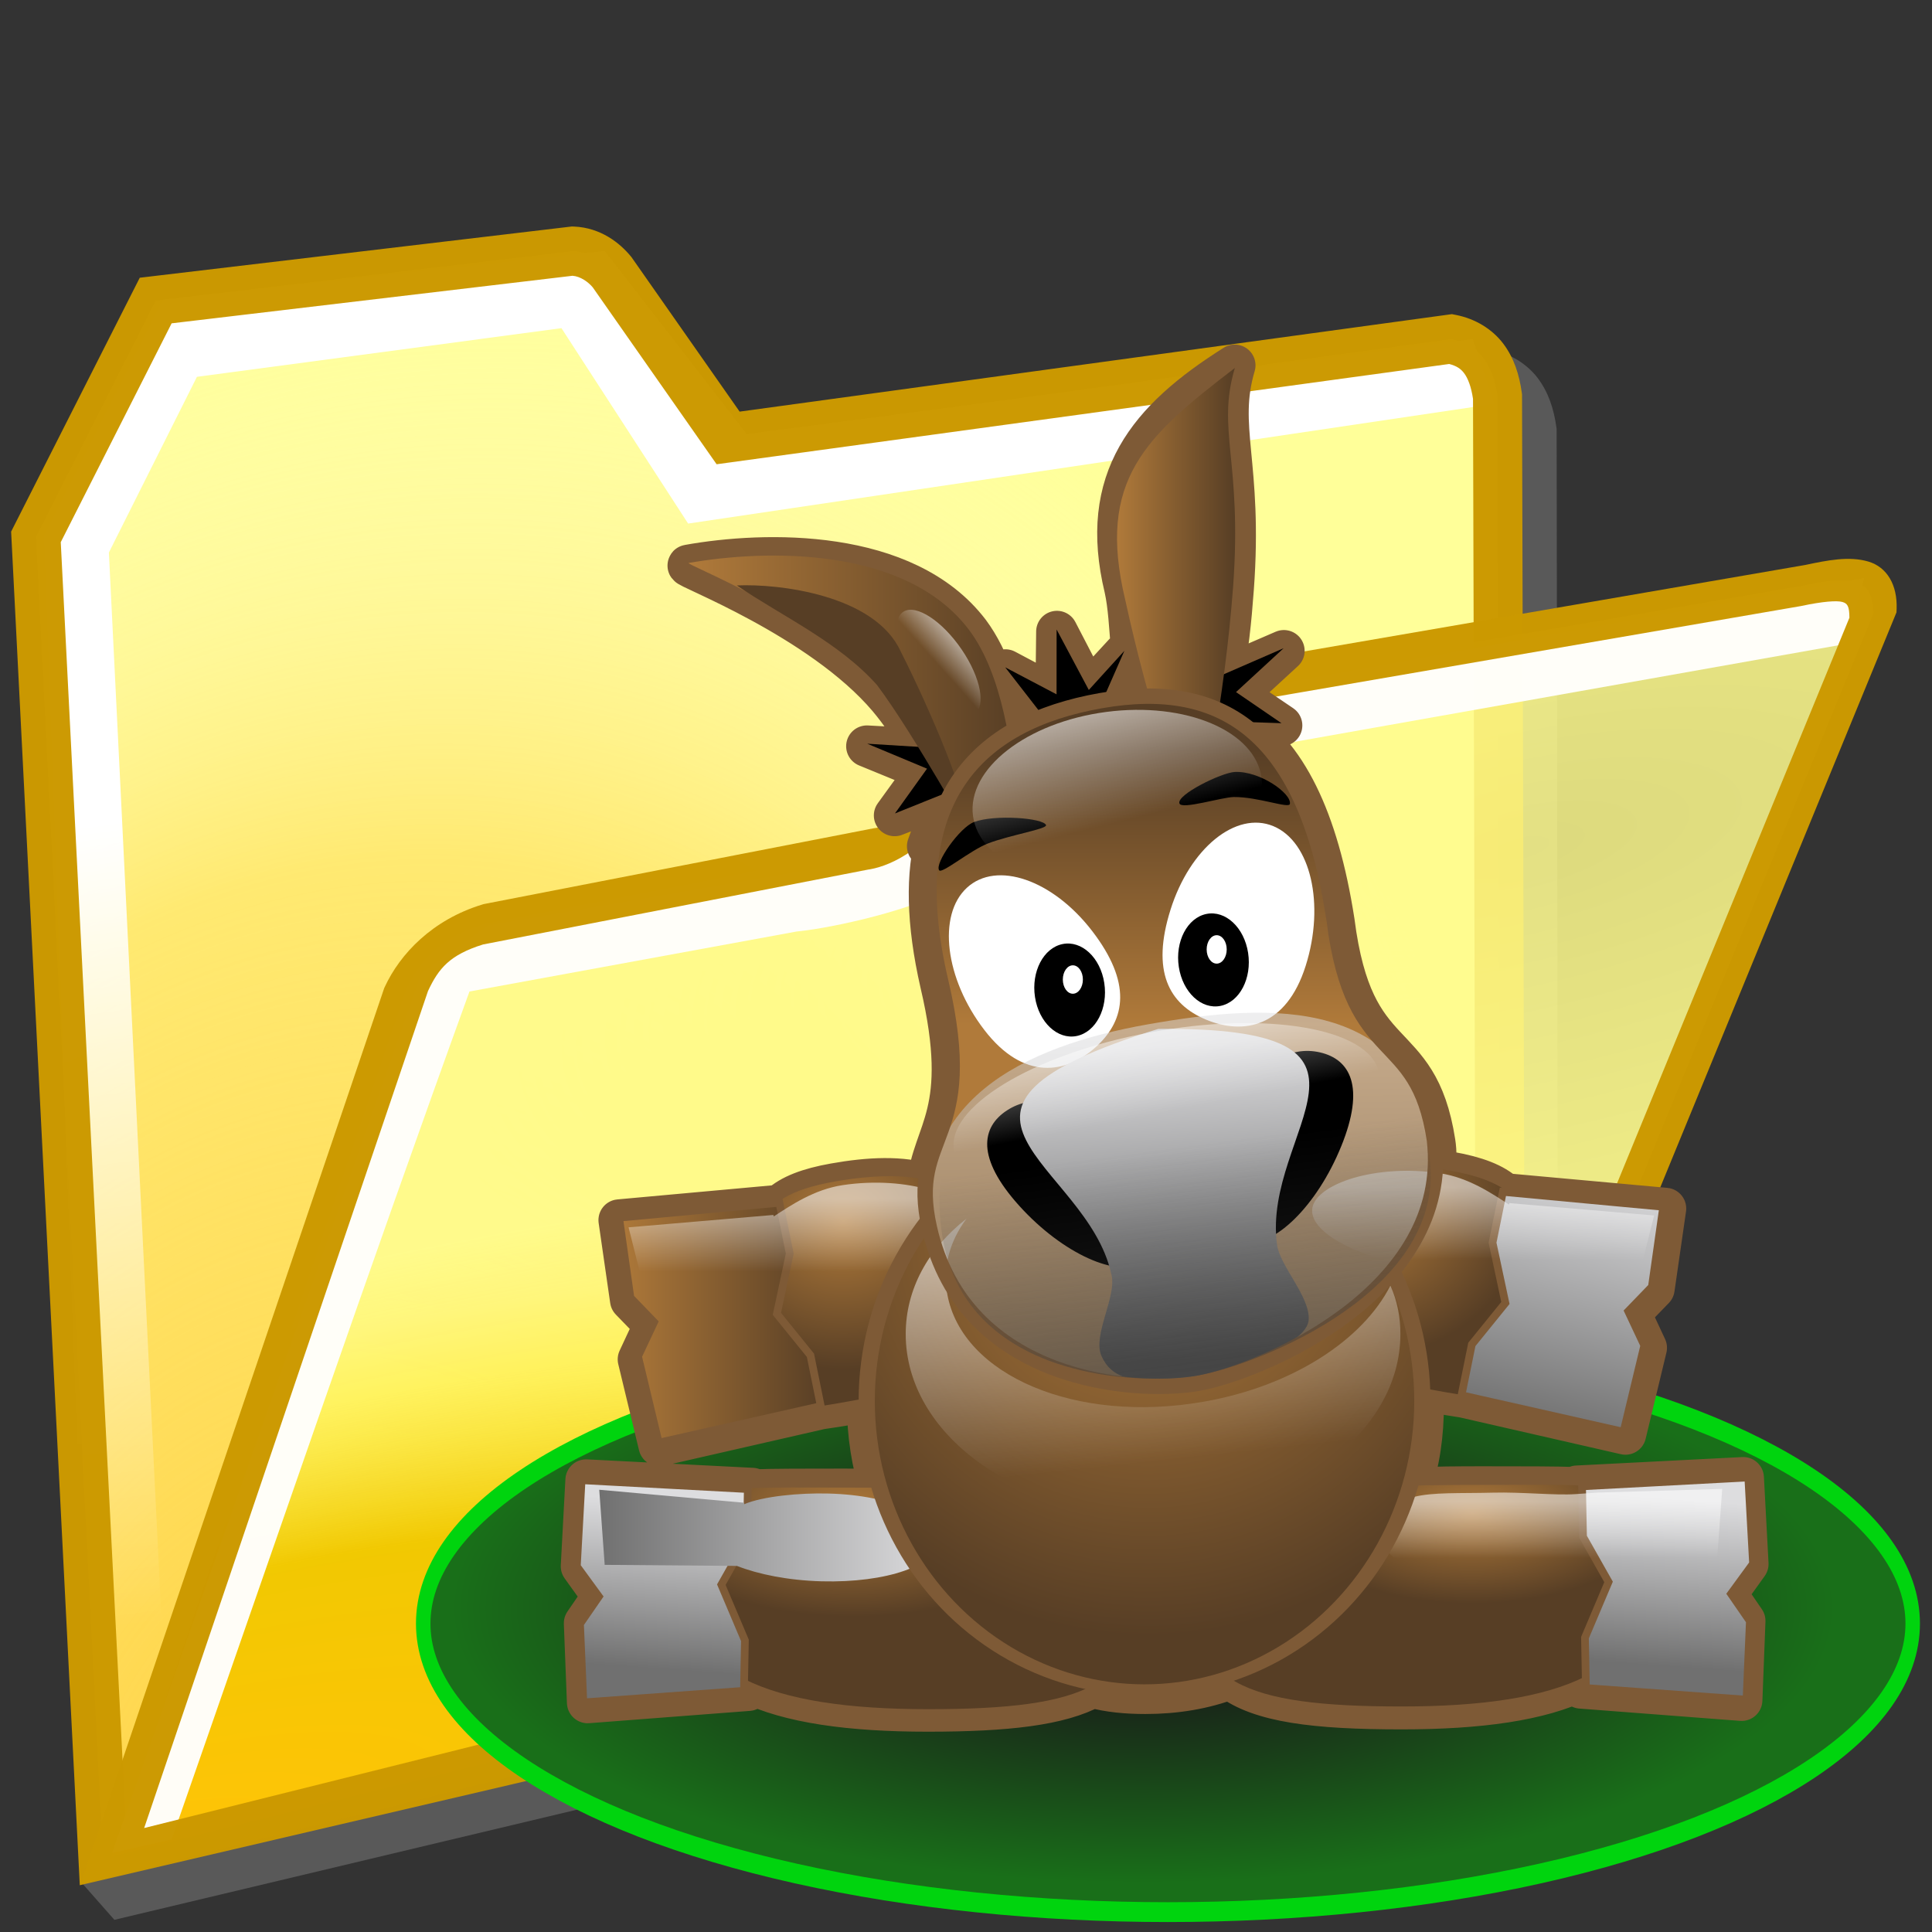 <?xml version="1.0" encoding="UTF-8" standalone="no"?>
<!-- Created with Inkscape (http://www.inkscape.org/) -->

<svg
   width="256mm"
   height="256mm"
   viewBox="0 0 256 256"
   version="1.1"
   id="svg1"
   inkscape:version="1.3.2 (091e20ef0f, 2023-11-25)"
   xml:space="preserve"
   sodipodi:docname="folder-amule-02.svg"
   xmlns:inkscape="http://www.inkscape.org/namespaces/inkscape"
   xmlns:sodipodi="http://sodipodi.sourceforge.net/DTD/sodipodi-0.dtd"
   xmlns:xlink="http://www.w3.org/1999/xlink"
   xmlns="http://www.w3.org/2000/svg"
   xmlns:svg="http://www.w3.org/2000/svg"
   xmlns:rdf="http://www.w3.org/1999/02/22-rdf-syntax-ns#"
   xmlns:cc="http://creativecommons.org/ns#"
   xmlns:dc="http://purl.org/dc/elements/1.1/"><rect x="0" y="0" width="256" height="256" fill="#333333" stroke="none"/><defs
     id="defs1"><linearGradient
       id="linearGradient24"
       inkscape:collect="always"><stop
         style="stop-color:#ffb405;stop-opacity:1;"
         offset="0"
         id="stop10" /><stop
         style="stop-color:#e3d175;stop-opacity:0.873;"
         offset="0.473"
         id="stop21" /><stop
         style="stop-color:#ffee7b;stop-opacity:0.635;"
         offset="0.75"
         id="stop22" /><stop
         style="stop-color:#ffee94;stop-opacity:0.451;"
         offset="0.875"
         id="stop23" /><stop
         style="stop-color:#fffbb5;stop-opacity:0.201;"
         offset="1"
         id="stop24" /></linearGradient><linearGradient
       id="linearGradient9"
       inkscape:collect="always"><stop
         style="stop-color:#ffff99;stop-opacity:0.135;"
         offset="0"
         id="stop1" /><stop
         style="stop-color:#ffff99;stop-opacity:0.41;"
         offset="0.636"
         id="stop2" /><stop
         style="stop-color:#ffff99;stop-opacity:0.868;"
         offset="0.75"
         id="stop3" /><stop
         style="stop-color:#ffff99;stop-opacity:1;"
         offset="0.875"
         id="stop8" /><stop
         style="stop-color:#ffff99;stop-opacity:1;"
         offset="1"
         id="stop9" /></linearGradient><linearGradient
       id="linearGradient30"
       inkscape:collect="always"><stop
         style="stop-color:#ffffff;stop-opacity:1;"
         offset="0"
         id="stop30" /><stop
         style="stop-color:#ffffff;stop-opacity:0;"
         offset="1"
         id="stop31" /></linearGradient><linearGradient
       id="linearGradient29"
       inkscape:collect="always"><stop
         style="stop-color:#ffffff;stop-opacity:0.648;"
         offset="0"
         id="stop25" /><stop
         style="stop-color:#ffffff;stop-opacity:0.572;"
         offset="0.473"
         id="stop26" /><stop
         style="stop-color:#ffffff;stop-opacity:0.215;"
         offset="0.75"
         id="stop27" /><stop
         style="stop-color:#ffffff;stop-opacity:0.131;"
         offset="0.875"
         id="stop28" /><stop
         style="stop-color:#ffe48d;stop-opacity:0;"
         offset="1"
         id="stop29" /></linearGradient><linearGradient
       id="linearGradient15"
       inkscape:collect="always"><stop
         style="stop-color:#ffff99;stop-opacity:0.102;"
         offset="0"
         id="stop16" /><stop
         style="stop-color:#ffff99;stop-opacity:0.726;"
         offset="0.636"
         id="stop18" /><stop
         style="stop-color:#ffff99;stop-opacity:0.868;"
         offset="0.75"
         id="stop19" /><stop
         style="stop-color:#ffff99;stop-opacity:1;"
         offset="0.875"
         id="stop20" /><stop
         style="stop-color:#ffff99;stop-opacity:1;"
         offset="1"
         id="stop17" /></linearGradient><linearGradient
       id="linearGradient4"
       inkscape:collect="always"><stop
         style="stop-color:#ffd246;stop-opacity:0.998;"
         offset="0"
         id="stop4" /><stop
         style="stop-color:#ffd246;stop-opacity:0.949;"
         offset="0.053"
         id="stop6" /><stop
         style="stop-color:#ffd246;stop-opacity:0.481;"
         offset="0.609"
         id="stop7" /><stop
         style="stop-color:#ffffff;stop-opacity:0;"
         offset="1"
         id="stop5" /></linearGradient><radialGradient
       inkscape:collect="always"
       xlink:href="#linearGradient4"
       id="radialGradient5"
       cx="39.979"
       cy="203.071"
       fx="39.979"
       fy="203.071"
       r="89.601"
       gradientTransform="matrix(1.573,0.537,-0.71,2.077,126.915,-226.946)"
       gradientUnits="userSpaceOnUse" /><radialGradient
       inkscape:collect="always"
       xlink:href="#linearGradient24"
       id="radialGradient12"
       cx="32.203"
       cy="228.693"
       fx="32.203"
       fy="228.693"
       r="94.541"
       gradientTransform="matrix(2.219,-0.519,0.196,0.837,-89.398,46.183)"
       gradientUnits="userSpaceOnUse" /><radialGradient
       inkscape:collect="always"
       xlink:href="#linearGradient9"
       id="radialGradient17"
       cx="182.643"
       cy="134.986"
       fx="182.643"
       fy="134.986"
       r="94.541"
       gradientTransform="matrix(2.919,-0.484,0.2,1.205,-387.312,10.868)"
       gradientUnits="userSpaceOnUse" /><radialGradient
       inkscape:collect="always"
       xlink:href="#linearGradient29"
       id="radialGradient25"
       gradientUnits="userSpaceOnUse"
       gradientTransform="matrix(-2.763,-0.309,0.095,-0.854,557.22,199.03)"
       cx="129.051"
       cy="107.227"
       fx="129.051"
       fy="107.227"
       r="94.541" /><linearGradient
       inkscape:collect="always"
       xlink:href="#linearGradient30"
       id="linearGradient31"
       x1="33.755"
       y1="92.91"
       x2="46.766"
       y2="189.974"
       gradientUnits="userSpaceOnUse" /><radialGradient
       inkscape:collect="always"
       xlink:href="#linearGradient15"
       id="radialGradient23-7"
       gradientUnits="userSpaceOnUse"
       gradientTransform="matrix(2.919,-0.484,0.2,1.205,-387.312,10.868)"
       cx="182.643"
       cy="134.986"
       fx="182.643"
       fy="134.986"
       r="94.541" /><radialGradient
       inkscape:collect="always"
       xlink:href="#linearGradient9-1"
       id="radialGradient24-9"
       gradientUnits="userSpaceOnUse"
       gradientTransform="matrix(2.219,-0.519,0.196,0.837,-89.398,46.183)"
       cx="32.203"
       cy="228.693"
       fx="32.203"
       fy="228.693"
       r="94.541" /><linearGradient
       id="linearGradient9-1"
       inkscape:collect="always"><stop
         style="stop-color:#ffc305;stop-opacity:1;"
         offset="0"
         id="stop1-2" /><stop
         style="stop-color:#f1c800;stop-opacity:1;"
         offset="0.473"
         id="stop2-7" /><stop
         style="stop-color:#fff150;stop-opacity:0.746;"
         offset="0.75"
         id="stop3-0" /><stop
         style="stop-color:#fff778;stop-opacity:0.755;"
         offset="0.875"
         id="stop8-9" /><stop
         style="stop-color:#fffc8d;stop-opacity:0.82;"
         offset="1"
         id="stop9-3" /></linearGradient><radialGradient
       inkscape:collect="always"
       xlink:href="#linearGradient24"
       id="radialGradient1"
       gradientUnits="userSpaceOnUse"
       gradientTransform="matrix(2.219,-0.519,0.196,0.837,-89.398,46.183)"
       cx="32.203"
       cy="228.693"
       fx="32.203"
       fy="228.693"
       r="94.541" /><linearGradient
       x1="114.71"
       y1="239.553"
       x2="96.074"
       y2="306.339"
       id="linearGradient2890"
       xlink:href="#linearGradient3593"
       gradientUnits="userSpaceOnUse"
       gradientTransform="matrix(0.661,0,0,0.661,-26.27,-129.436)" /><linearGradient
       id="linearGradient3593"><stop
         id="stop3595"
         style="stop-color:#0362b2;stop-opacity:1"
         offset="0" /><stop
         id="stop3597"
         style="stop-color:#66bbfb;stop-opacity:1"
         offset="1" /></linearGradient><linearGradient
       x1="100.544"
       y1="268.57"
       x2="105.474"
       y2="246.084"
       id="linearGradient2892"
       xlink:href="#linearGradient4001"
       gradientUnits="userSpaceOnUse"
       gradientTransform="matrix(0.661,0,0,0.661,-26.27,-129.436)" /><linearGradient
       id="linearGradient4001"><stop
         id="stop4003"
         style="stop-color:#ffffff;stop-opacity:1"
         offset="0" /><stop
         id="stop4005"
         style="stop-color:#c7c7c7;stop-opacity:1"
         offset="1" /></linearGradient><radialGradient
       xlink:href="#linearGradient980"
       id="radialGradient699-4"
       cx="25.139"
       cy="227.045"
       r="34.294"
       fx="25.139"
       fy="227.045"
       gradientTransform="scale(1.858,0.538)"
       gradientUnits="userSpaceOnUse" /><linearGradient
       id="linearGradient980"><stop
         style="stop-color:#190019;stop-opacity:1;"
         offset="0"
         id="stop981" /><stop
         style="stop-color:#196f19;stop-opacity:1;"
         offset="1"
         id="stop982" /></linearGradient><radialGradient
       xlink:href="#linearGradient676"
       id="radialGradient697-9"
       cx="60.209"
       cy="138.071"
       r="10.553"
       fx="60.209"
       fy="138.071"
       gradientTransform="scale(1.437,0.696)"
       gradientUnits="userSpaceOnUse" /><linearGradient
       id="linearGradient676"><stop
         style="stop-color:#b07a3a;stop-opacity:1;"
         offset="0"
         id="stop677" /><stop
         style="stop-color:#573e25;stop-opacity:1;"
         offset="1"
         id="stop678" /></linearGradient><linearGradient
       inkscape:collect="always"
       xlink:href="#linearGradient703"
       id="linearGradient1"
       x1="110.975"
       y1="95.351"
       x2="111.641"
       y2="83.372"
       gradientTransform="scale(0.881,1.135)"
       gradientUnits="userSpaceOnUse" /><linearGradient
       id="linearGradient703"><stop
         style="stop-color:#707070;stop-opacity:1;"
         offset="0"
         id="stop704" /><stop
         style="stop-color:#dddddf;stop-opacity:1;"
         offset="1"
         id="stop705" /></linearGradient><radialGradient
       xlink:href="#linearGradient676"
       id="radialGradient698-1"
       cx="25.241"
       cy="137.984"
       r="12.182"
       fx="25.241"
       fy="137.984"
       gradientTransform="scale(1.437,0.696)"
       gradientUnits="userSpaceOnUse" /><linearGradient
       xlink:href="#linearGradient703"
       id="linearGradient694-5"
       x1="18.274"
       y1="95.546"
       x2="18.94"
       y2="83.567"
       gradientTransform="scale(0.881,1.135)"
       gradientUnits="userSpaceOnUse" /><radialGradient
       inkscape:collect="always"
       xlink:href="#linearGradient676"
       id="radialGradient1-6"
       cx="33.492"
       cy="76.618"
       fx="33.492"
       fy="76.618"
       r="12.712"
       gradientTransform="scale(1.058,0.945)"
       gradientUnits="userSpaceOnUse" /><linearGradient
       id="linearGradient2-3-7"
       gradientTransform="scale(0.92,1.087)"
       x1="18.314"
       y1="64.926"
       x2="36.906"
       y2="64.926"
       gradientUnits="userSpaceOnUse"><stop
         style="stop-color:#b07a3a;stop-opacity:1;"
         offset="0"
         id="stop1-6-3" /><stop
         style="stop-color:#573e25;stop-opacity:1;"
         offset="1"
         id="stop2-7-6" /></linearGradient><radialGradient
       xlink:href="#linearGradient676"
       id="radialGradient696-5"
       cx="73.205"
       cy="75.682"
       r="12.712"
       fx="73.205"
       fy="75.682"
       gradientTransform="scale(1.058,0.945)"
       gradientUnits="userSpaceOnUse" /><linearGradient
       inkscape:collect="always"
       xlink:href="#linearGradient812"
       id="linearGradient3-6"
       x1="48.385"
       y1="182.65"
       x2="48.427"
       y2="191.466"
       gradientTransform="scale(1.92,0.521)"
       gradientUnits="userSpaceOnUse" /><linearGradient
       id="linearGradient812"><stop
         style="stop-color:#ffffff;stop-opacity:0.553;"
         offset="0"
         id="stop813" /><stop
         style="stop-color:#ffffff;stop-opacity:0;"
         offset="1"
         id="stop814" /></linearGradient><linearGradient
       xlink:href="#linearGradient703"
       id="linearGradient675-1"
       x1="101.372"
       y1="82.268"
       x2="105.635"
       y2="62.224"
       gradientTransform="scale(0.92,1.087)"
       gradientUnits="userSpaceOnUse" /><linearGradient
       id="linearGradient4-5-9"
       gradientTransform="scale(1.92,0.521)"
       x1="8.123"
       y1="180.875"
       x2="22.421"
       y2="180.875"
       gradientUnits="userSpaceOnUse"><stop
         style="stop-color:#707070;stop-opacity:1;"
         offset="0"
         id="stop3-3-0" /><stop
         style="stop-color:#dddddf;stop-opacity:1;"
         offset="1"
         id="stop4-5-8" /></linearGradient><linearGradient
       inkscape:collect="always"
       xlink:href="#linearGradient812"
       id="linearGradient5-02"
       x1="18.576"
       y1="120.242"
       x2="18.623"
       y2="130.293"
       gradientTransform="scale(1.705,0.587)"
       gradientUnits="userSpaceOnUse" /><radialGradient
       xlink:href="#linearGradient676"
       id="radialGradient695-0"
       cx="308.716"
       cy="295.02"
       r="38.11"
       fx="308.716"
       fy="295.02"
       gradientTransform="scale(0.815,1.227)"
       gradientUnits="userSpaceOnUse" /><linearGradient
       xlink:href="#linearGradient676"
       id="linearGradient680-8"
       gradientTransform="scale(0.934,1.071)"
       x1="24.478"
       y1="17.097"
       x2="53.135"
       y2="17.097"
       gradientUnits="userSpaceOnUse" /><linearGradient
       xlink:href="#linearGradient676"
       id="linearGradient679-1"
       gradientTransform="scale(0.512,1.952)"
       x1="112.58"
       y1="1.573"
       x2="131.318"
       y2="1.573"
       gradientUnits="userSpaceOnUse" /><linearGradient
       xlink:href="#linearGradient676"
       id="linearGradient649-1"
       x1="72.467"
       y1="48.528"
       x2="72.467"
       y2="29.315"
       gradientTransform="scale(0.86,1.163)"
       gradientUnits="userSpaceOnUse" /><linearGradient
       xlink:href="#linearGradient812"
       id="linearGradient848-5"
       x1="51.151"
       y1="118.599"
       x2="51.199"
       y2="128.65"
       gradientTransform="scale(1.705,0.587)"
       gradientUnits="userSpaceOnUse" /><linearGradient
       xlink:href="#linearGradient812"
       id="linearGradient816-9"
       x1="45.17"
       y1="94.74"
       x2="49.417"
       y2="118.306"
       gradientTransform="scale(1.292,0.774)"
       gradientUnits="userSpaceOnUse" /><linearGradient
       xlink:href="#linearGradient703"
       id="linearGradient681-8"
       x1="54.122"
       y1="99.152"
       x2="53.696"
       y2="66.149"
       gradientTransform="scale(1.168,0.856)"
       gradientUnits="userSpaceOnUse" /><linearGradient
       xlink:href="#linearGradient660"
       id="linearGradient659-0"
       x1="64.442"
       y1="76.155"
       x2="63.012"
       y2="53.064"
       gradientTransform="scale(0.906,1.103)"
       gradientUnits="userSpaceOnUse" /><linearGradient
       id="linearGradient660"><stop
         style="stop-color:#4c4c4c;stop-opacity:1;"
         offset="0"
         id="stop661" /><stop
         style="stop-color:#dddddf;stop-opacity:1;"
         offset="1"
         id="stop662" /></linearGradient><linearGradient
       xlink:href="#linearGradient812"
       id="linearGradient695-4"
       x1="272.714"
       y1="489.518"
       x2="274.315"
       y2="497.948"
       gradientTransform="scale(1.327,0.754)"
       gradientUnits="userSpaceOnUse" /><linearGradient
       xlink:href="#linearGradient820"
       id="linearGradient819-4"
       x1="56.595"
       y1="97.992"
       x2="52.87"
       y2="77.346"
       gradientTransform="scale(1.163,0.86)"
       gradientUnits="userSpaceOnUse" /><linearGradient
       id="linearGradient820"><stop
         style="stop-color:#3f3f3f;stop-opacity:1;"
         offset="0"
         id="stop821" /><stop
         style="stop-color:#3f3f3f;stop-opacity:0;"
         offset="1"
         id="stop822" /></linearGradient><linearGradient
       xlink:href="#linearGradient812"
       id="linearGradient853-3"
       x1="498.811"
       y1="255.803"
       x2="494.498"
       y2="256.7"
       gradientTransform="scale(0.707,1.414)"
       gradientUnits="userSpaceOnUse" /><linearGradient
       xlink:href="#linearGradient812"
       id="linearGradient811-5"
       x1="273.937"
       y1="525.124"
       x2="273.664"
       y2="532.9"
       gradientTransform="scale(1.335,0.749)"
       gradientUnits="userSpaceOnUse" /></defs><sodipodi:namedview
     id="base"
     pagecolor="#ffffff"
     bordercolor="#000000"
     borderopacity="0.3"
     inkscape:pageopacity="0.0"
     inkscape:pageshadow="2"
     inkscape:zoom="0.98994949"
     inkscape:cx="505.07627"
     inkscape:cy="476.792"
     inkscape:document-units="mm"
     inkscape:showpageshadow="2"
     inkscape:pagecheckerboard="0"
     inkscape:deskcolor="#d1d1d1"
     inkscape:current-layer="svg1" /><g
     id="rect1"
     style="display:inline"
     inkscape:label="back"
     transform="matrix(1.083,0,0,1.083,-9.929,6.438)"><path
       style="color:#000000;display:inline;fill:#757575;fill-opacity:0.572;stroke-miterlimit:2.1;-inkscape-stroke:none"
       d="m 83.37,25.999 -52.869,6.27 -15.738,31.064 4.2,160.849 4.2,4.764 173.369,-41.283 c 2.277,-0.451 3.821,-2.584 3.282,-5.613 l -0.192,-135.506 -0.014,-0.1 -0.014,-0.1 c -0.151,-1.092 -0.389,-2.161 -0.756,-3.177 -0.367,-1.015 -0.863,-1.978 -1.531,-2.856 -1.337,-1.758 -3.403,-3.029 -5.779,-3.492 l -0.488,-0.096 -89.739,13.284 -13.242,-18.914 -0.078,-0.092 c -1.328,-1.606 -1.06,-4.863 -4.374,-4.995 z m 0.078,6.031 c 0.973,0.074 1.912,0.745 2.475,1.414 L 101.079,55.091 190.712,42.823 c 0.879,0.231 1.395,0.561 1.82,1.121 0.475,0.625 0.876,1.682 1.092,3.146 L 193.995,182.905 28.792,221.47 20.835,64.624 34.399,37.849 Z"
       id="path7"
       inkscape:label="shadow"
       sodipodi:nodetypes="ccccccccccsscccccccccccscccccc" /><path
       style="color:#000000;display:inline;fill:#ffff99;fill-opacity:1;stroke-miterlimit:2.1;-inkscape-stroke:none"
       d="M 13.565,59.743 28.217,30.825 79.254,24.772 c 2.165,0.086 3.822,1.399 4.775,2.55 L 98.253,47.636 186.72,35.53 c 3.532,0.688 5.156,3.285 5.67,6.993 L 192.768,181.051 21.743,220.975 Z"
       id="path2" /><path
       style="color:#000000;display:inline;fill:url(#radialGradient5);stroke-miterlimit:2.1;-inkscape-stroke:none"
       d="M 13.565,59.743 28.217,30.825 79.254,24.772 c 2.165,0.086 3.822,1.399 4.775,2.55 L 98.253,47.636 186.72,35.53 c 3.532,0.688 5.156,3.285 5.67,6.993 L 192.768,181.051 21.743,220.975 Z"
       id="path4" /><path
       id="rect7"
       style="display:inline;fill:url(#linearGradient31);stroke-width:6;stroke-miterlimit:2.1;stroke-opacity:0.988"
       d="M 20.411,221.116 14.552,59.578 29.104,30.711 83.155,24.757 100.542,47.153 189.366,35.53 192.012,43.467 93.36,58.114 77.863,34.207 33.262,40.16 22.49,61.657 30.238,218.848 Z"
       sodipodi:nodetypes="ccccccccccccc" /><path
       style="color:#000000;display:inline;fill:#cb9900;fill-opacity:0.988;stroke-miterlimit:2.1;-inkscape-stroke:none"
       d="m 79.137,21.766 -52.869,6.27 -15.738,31.064 8.4,165.613 176.844,-41.283 -0.385,-141.119 -0.027,-0.199 c -0.303,-2.185 -0.95,-4.276 -2.287,-6.033 -1.337,-1.758 -3.403,-3.029 -5.779,-3.492 l -0.488,-0.096 -87.146,11.926 -13.242,-18.914 -0.078,-0.092 c -1.328,-1.606 -3.652,-3.505 -6.967,-3.637 z m 0.078,6.031 c 0.973,0.074 1.912,0.745 2.475,1.414 l 15.156,21.646 89.633,-12.268 c 0.879,0.231 1.395,0.561 1.82,1.121 0.475,0.625 0.876,1.682 1.092,3.146 L 189.762,178.672 24.559,217.236 16.602,60.391 30.166,33.615 Z"
       id="path3" /></g><g
     id="rect8"
     style="display:none"
     inkscape:label="close"
     transform="matrix(1.071,0,0,1.083,-7.439,6.438)"><path
       style="color:#000000;display:inline;fill:url(#radialGradient17);stroke-miterlimit:2.1;-inkscape-stroke:none"
       d="m 29.104,97.518 c 0.686,-4.041 2.719,-7.327 7.843,-8.882 l 49.042,-8.126 c 0.877,-0.063 1.835,-0.329 3.065,-1.276 L 103.479,63.791 c 1.004,-0.836 2.099,-1.49 3.457,-1.618 l 94.006,-13.131 c 5.536,-1.045 9.154,-0.978 10.442,4.725 L 195.792,180.673 22.301,221.022 Z"
       id="path8" /><path
       style="color:#000000;display:inline;fill:url(#radialGradient1);fill-opacity:0.988;stroke:none;stroke-miterlimit:2.1;stroke-opacity:0.988;-inkscape-stroke:none"
       d="m 29.104,97.518 c 0.686,-4.041 2.719,-7.327 7.843,-8.882 l 49.042,-8.126 c 0.877,-0.063 1.835,-0.329 3.065,-1.276 L 103.479,63.791 c 1.004,-0.836 2.099,-1.49 3.457,-1.618 l 94.006,-13.131 c 5.536,-1.045 9.154,-0.978 10.442,4.725 L 195.792,180.673 22.301,221.022 Z"
       id="path10" /><path
       id="rect20"
       style="display:inline;fill:#fffefa;fill-opacity:0.988;stroke-width:6;stroke-miterlimit:2.1;stroke-opacity:0.988"
       d="m 22.159,220.549 8.363,-125.299 7.134,-6.426 45.688,-6.426 6.378,-1.512 11.2,-13.363 4.202,-3.646 103.707,-15.497 v 9.449 l -99.565,14.495 c -3.054,0.598 -4.861,2.566 -6.14,5.116 l -8.208,8.832 c -3.346,2.465 -10.413,5.368 -15.733,5.67 L 37.656,98.274 C 34.56,138.494 32.237,178.781 29.624,219.037 Z"
       sodipodi:nodetypes="cccccccccccccccc" /><path
       style="color:#000000;display:inline;opacity:1;fill:url(#radialGradient25);fill-opacity:0.988;stroke:none;stroke-miterlimit:2.1;stroke-opacity:0.988;-inkscape-stroke:none"
       d="m 29.104,97.518 c 0.686,-4.041 2.719,-7.327 7.843,-8.882 l 49.042,-8.126 c 0.877,-0.063 1.835,-0.329 3.065,-1.276 L 103.479,63.791 c 1.004,-0.836 2.099,-1.49 3.457,-1.618 l 94.006,-13.131 c 5.536,-1.045 9.154,-0.978 10.442,4.725 L 195.792,180.673 22.301,221.022 Z"
       id="path24" /><path
       style="color:#000000;fill:#cb9900;fill-opacity:0.988;stroke-miterlimit:2.1;-inkscape-stroke:none"
       d="m 204.611,45.508 c -1.379,0.064 -2.778,0.313 -4.227,0.586 l 0.143,-0.023 -94.006,13.131 0.135,-0.016 c -2.16,0.202 -3.861,1.269 -5.098,2.299 l -0.145,0.121 -14.285,15.293 c -0.714,0.531 -0.953,0.589 -1.354,0.617 l -0.139,0.012 -49.373,8.18 -0.188,0.059 c -6.038,1.832 -9.125,6.51 -9.93,11.25 l -0.029,0.168 -0.008,0.17 L 19.086,224.85 198.514,183.119 214.424,53.615 214.311,53.107 c -0.776,-3.438 -2.842,-6.136 -5.588,-7.072 -1.373,-0.468 -2.732,-0.591 -4.111,-0.527 z m 0.232,6.059 c 0.896,-0.04 1.559,0.017 1.943,0.148 0.7,0.239 1.089,0.596 1.539,2.338 L 193.07,178.227 25.518,217.193 32.086,97.92 c 0.565,-3.239 1.569,-5.106 5.627,-6.369 l 48.768,-8.082 -0.277,0.033 c 1.324,-0.095 3.07,-0.652 4.682,-1.893 L 91.08,81.459 105.461,66.062 c 0.726,-0.594 1.217,-0.852 1.754,-0.902 l 0.068,-0.006 94.145,-13.15 0.07,-0.014 c 1.32,-0.249 2.449,-0.384 3.346,-0.424 z"
       id="path9" /><path
       style="color:#000000;display:inline;fill:url(#radialGradient12);fill-opacity:0.988;stroke:none;stroke-miterlimit:2.1;stroke-opacity:0.988;-inkscape-stroke:none"
       d="m 29.104,97.518 c 0.686,-4.041 2.719,-7.327 7.843,-8.882 l 49.042,-8.126 c 0.877,-0.063 1.835,-0.329 3.065,-1.276 L 103.479,63.791 c 1.004,-0.836 2.099,-1.49 3.457,-1.618 l 94.006,-13.131 c 5.536,-1.045 9.154,-0.978 10.442,4.725 L 195.792,180.673 22.301,221.022 Z"
       id="path25" /></g><g
     id="g23-6"
     style="display:inline"
     inkscape:label="open"
     transform="matrix(1.004,-0.05,-0.26,0.927,49.952,42.163)"><path
       style="color:#000000;fill:url(#radialGradient23-7);stroke-miterlimit:2.1;-inkscape-stroke:none"
       d="m 29.104,97.518 c 0.686,-4.041 2.719,-7.327 7.843,-8.882 l 49.042,-8.126 c 0.877,-0.063 1.835,-0.329 3.065,-1.276 L 103.479,63.791 c 1.004,-0.836 2.099,-1.49 3.457,-1.618 l 94.006,-13.131 c 5.536,-1.045 9.154,-0.978 10.442,4.725 L 195.792,180.673 22.301,221.022 Z"
       id="path20-0" /><path
       style="color:#000000;display:inline;fill:url(#radialGradient24-9);fill-opacity:0.988;stroke:none;stroke-miterlimit:2.1;stroke-opacity:0.988;-inkscape-stroke:none"
       d="m 29.104,97.518 c 0.686,-4.041 2.719,-7.327 7.843,-8.882 l 49.042,-8.126 c 0.877,-0.063 1.835,-0.329 3.065,-1.276 L 103.479,63.791 c 1.004,-0.836 2.099,-1.49 3.457,-1.618 l 94.006,-13.131 c 5.536,-1.045 9.154,-0.978 10.442,4.725 L 195.792,180.673 22.301,221.022 Z"
       id="path21-6" /><path
       id="path22-2"
       style="display:inline;fill:#fffefa;fill-opacity:0.988;stroke-width:6;stroke-miterlimit:2.1;stroke-opacity:0.988"
       d="m 22.159,220.549 8.363,-125.299 7.134,-6.426 45.688,-6.426 6.378,-1.512 11.2,-13.363 4.202,-3.646 103.707,-15.497 v 9.449 l -99.565,14.495 c -3.054,0.598 -5.06,4.911 -6.339,7.461 l -5.269,7.205 c -3.346,2.465 -13.152,4.649 -18.473,4.951 L 37.656,98.274 C 34.56,138.494 32.237,178.781 29.624,219.037 Z"
       sodipodi:nodetypes="cccccccccccccccc" /><path
       style="color:#000000;fill:#cb9900;fill-opacity:0.988;stroke-miterlimit:2.1;-inkscape-stroke:none"
       d="m 204.611,45.508 c -1.379,0.064 -2.778,0.313 -4.227,0.586 l 0.143,-0.023 -94.006,13.131 0.135,-0.016 c -2.16,0.202 -3.861,1.269 -5.098,2.299 l -0.145,0.121 -14.285,15.293 c -0.714,0.531 -0.953,0.589 -1.354,0.617 l -0.139,0.012 -49.373,8.18 -0.188,0.059 c -6.038,1.832 -9.125,6.51 -9.93,11.25 l -0.029,0.168 -0.008,0.17 L 19.086,224.85 198.514,183.119 214.424,53.615 214.311,53.107 c -0.776,-3.438 -2.842,-6.136 -5.588,-7.072 -1.373,-0.468 -2.732,-0.591 -4.111,-0.527 z m 0.232,6.059 c 0.896,-0.04 1.559,0.017 1.943,0.148 0.7,0.239 1.089,0.596 1.539,2.338 L 193.07,178.227 25.518,217.193 32.086,97.92 c 0.565,-3.239 1.569,-5.106 5.627,-6.369 l 48.768,-8.082 -0.277,0.033 c 1.324,-0.095 3.07,-0.652 4.682,-1.893 L 91.08,81.459 105.461,66.062 c 0.726,-0.594 1.217,-0.852 1.754,-0.902 l 0.068,-0.006 94.145,-13.15 0.07,-0.014 c 1.32,-0.249 2.449,-0.384 3.346,-0.424 z"
       id="path23-6" /></g><g
     id="g1"
     inkscape:label="org-gnome-amule"
     transform="matrix(1.631,0,0,1.631,53.965,43.75)"><ellipse
       style="fill:url(#radialGradient699-4);fill-opacity:1;fill-rule:evenodd;stroke:#00d40e;stroke-width:1pt;stroke-linecap:butt;stroke-linejoin:miter;stroke-opacity:1"
       id="path977"
       transform="matrix(0.882,0,0,1.208,18.583,-43.713)"
       cx="48.999"
       cy="123.17"
       rx="68.599"
       ry="19.407" /><path
       style="font-size:12px;fill:none;fill-rule:evenodd;stroke:#7e5a36;stroke-width:3.375;stroke-linecap:round;stroke-linejoin:round;stroke-dasharray:none;stroke-opacity:1"
       d="m 82.53,87.299 c 0,2.375 -0.312,4.688 -1.062,6.812 1.875,-0.125 4,-0.125 6.125,-0.125 3.188,0 5.625,0 7.438,0.062 v -0.125 l 13.5,-0.687 0.375,7 -1.75,2.438 1.5,2.188 -0.25,6.438 -13.062,-1 v -0.625 c -3.312,1.625 -8.25,2.312 -14.562,2.312 -7.062,0 -11.5,-0.562 -13.938,-2.438 -2.125,0.812 -4.438,1.188 -6.875,1.188 -1.5,0 -2.938,-0.125 -4.312,-0.5 -2.625,1.438 -6.938,1.938 -13.375,1.938 -6.312,0 -11.25,-0.688 -14.562,-2.312 v 0.625 l -13.062,1 -0.25,-6.438 1.5,-2.188 -1.75,-2.438 0.375,-7 13.5,0.687 v 0.125 c 1.812,-0.062 4.25,-0.062 7.438,-0.062 1.062,0 2.125,0 3,0.062 -0.688,-2.187 -1.062,-4.5 -1.062,-6.937 0,-0.125 0,-0.188 0,-0.312 0,0 -0.062,0 -0.062,0 -1.625,0.312 -2.875,0.5 -3.75,0.625 l -13.125,3 -1.688,-7 1.312,-2.812 -1.938,-2 -0.938,-6.5 13.062,-1.188 c 0.875,-0.812 2.312,-1.375 4.438,-1.75 2.812,-0.5 5.438,-0.625 7.562,0.062 0.375,-4.312 3.562,-5.75 1.062,-16.375 -1.125,-4.938 -1.188,-8.875 -0.312,-12 l -0.75,0.875 1.5,-4.125 -4.188,1.625 2.625,-3.625 -4.875,-2 4.562,0.25 c -0.875,-1.625 -1.812,-3 -2.812,-4.188 -5.5,-6.5 -16.75,-10.688 -16.25,-10.75 6.25,-1.125 17.625,-1.375 22.812,5.438 1.625,2.188 2.625,5.312 3.062,8.625 0.875,-0.625 1.875,-1.125 3.125,-1.375 l -3.25,-4.187 4.125,2.188 0.062,-5.312 2.562,4.938 2.938,-3.188 -1.812,4.062 c 1.125,-0.188 2.312,-0.375 3.188,-0.063 -1,-2.25 -0.722,-6.47 -1.347,-9.283 -2.125,-8.812 1.872,-13.65 8.916,-18.096 -1.5,5.062 0.618,7.942 -0.132,18.129 -0.188,2.562 -0.438,5.125 -0.938,7.25 l 5.062,-2.188 -3.875,3.562 3.688,2.5 -3.625,-0.125 c 3.938,2.438 6.562,7.625 7.875,16.062 1.562,12.25 6.75,8.688 8.188,17.937 0.125,0.813 0.125,1.625 -0.125,2.313 0.438,-0.062 0.875,0.062 1.375,0.125 2.125,0.375 3.562,0.938 4.438,1.75 l 13.062,1.188 -0.938,6.5 -1.937,2 1.312,2.812 -1.687,7 -13.125,-3 c -0.812,-0.125 -1.938,-0.312 -3.438,-0.562 0.125,0.375 0.125,0.75 0.125,1.188 z"
       id="path969"
       sodipodi:nodetypes="ccccccccccccccccccccccccccccccccccccccccccccccccccccccccccccccccccccccccccccccccc" /><path
       style="font-size:12px;fill:url(#radialGradient697-9);fill-rule:evenodd;stroke:none;stroke-width:1.401"
       d="m 63.658,102.01 c 0,7.8 4.138,9.802 17.131,9.802 12.992,0 20.081,-2.913 20.081,-10.713 0,-7.8 -0.267,-7.29 -13.26,-7.29 -12.992,0 -23.952,0.401 -23.952,8.201 z"
       id="path778"
       sodipodi:nodetypes="ccccc" /><path
       style="font-size:12px;fill:url(#linearGradient1);fill-rule:evenodd;stroke:#7e5a36;stroke-width:0.625;stroke-dasharray:none;stroke-opacity:1"
       d="m 108.803,111.261 0.272,-6.382 -1.531,-2.219 1.79,-2.451 -0.387,-7 -13.503,0.72 0.078,4.097 2.073,3.668 -1.917,4.527 0.078,4.097 z"
       id="path779"
       sodipodi:nodetypes="ccccccccccc" /><path
       style="font-size:12px;fill:url(#radialGradient698-1);fill-rule:evenodd;stroke:none;stroke-width:1.401"
       d="m 59.452,102.231 c 0,7.8 -4.138,9.802 -17.131,9.802 -12.992,0 -20.081,-2.913 -20.081,-10.713 0,-7.8 0.267,-7.29 13.259,-7.29 12.992,0 23.952,0.401 23.952,8.201 z"
       id="path781"
       sodipodi:nodetypes="ccccc" /><path
       style="font-size:12px;fill:url(#linearGradient694-5);fill-rule:evenodd;stroke:#7e5a36;stroke-width:0.625;stroke-dasharray:none;stroke-opacity:1"
       d="m 14.307,111.483 -0.272,-6.382 1.531,-2.219 -1.79,-2.451 0.387,-7 13.503,0.72 -0.078,4.097 -2.073,3.668 1.917,4.527 -0.078,4.097 z"
       id="path782"
       sodipodi:nodetypes="ccccccccccc" /><path
       style="font-size:12px;fill:url(#radialGradient1-6);fill-rule:evenodd;stroke:none;stroke-width:1.03"
       d="m 49.027,76.574 c -1.322,-7.495 -7.217,-8.658 -14.314,-7.407 -7.097,1.251 -7.179,4.371 -5.857,11.867 1.322,7.495 1.381,6.979 8.478,5.728 7.097,-1.251 13.015,-2.692 11.693,-10.187 z"
       id="path784"
       sodipodi:nodetypes="ccccc" /><path
       style="font-size:12px;fill:url(#linearGradient2-3-7);fill-rule:evenodd;stroke:#7e5a36;stroke-width:0.625;stroke-dasharray:none;stroke-opacity:1"
       d="m 17.209,72.102 0.922,6.499 1.922,1.99 -1.306,2.776 1.685,7.014 13.163,-2.971 -0.841,-4.13 -2.725,-3.365 1.044,-4.896 -0.841,-4.131 z"
       id="path785"
       sodipodi:nodetypes="ccccccccccc" /><path
       style="font-size:12px;fill:url(#radialGradient696-5);fill-rule:evenodd;stroke:none;stroke-width:1.03"
       d="m 70.41,75.69 c 1.322,-7.495 7.217,-8.658 14.314,-7.407 7.097,1.251 7.179,4.371 5.857,11.867 -1.322,7.495 -1.381,6.979 -8.478,5.728 -7.097,-1.251 -13.015,-2.692 -11.693,-10.187 z"
       id="path787"
       sodipodi:nodetypes="ccccc" /><path
       style="font-size:12px;fill:url(#linearGradient3-6);fill-rule:evenodd;stroke-width:1"
       d="m 79.377,98.306 c -0.061,1.948 4.086,3.408 9.386,3.267 2.724,-0.072 5.167,-0.577 6.879,-1.251 l 10.744,-0.086 0.442,-6.101 -10.106,0.3 -1.81,0.126 c -1.653,0.115 -4.353,-0.181 -6.709,-0.119 -5.3,0.141 -8.916,-0.493 -8.826,3.863 z"
       id="path851"
       sodipodi:nodetypes="ccccccscc" /><path
       style="font-size:12px;fill:url(#linearGradient675-1);fill-rule:evenodd;stroke:#7e5a36;stroke-width:0.625;stroke-dasharray:none;stroke-opacity:1"
       d="m 102.036,71.219 -0.922,6.499 -1.922,1.99 1.306,2.776 -1.686,7.014 -13.163,-2.971 0.84,-4.13 2.725,-3.365 -1.044,-4.896 0.841,-4.131 z"
       id="path788"
       sodipodi:nodetypes="ccccccccccc" /><path
       style="font-size:12px;fill:url(#linearGradient4-5-9);fill-rule:evenodd;stroke-width:1"
       d="m 43.047,98.377 c 0.061,1.948 -4.086,3.408 -9.386,3.267 -2.724,-0.072 -5.167,-0.577 -6.879,-1.251 l -10.743,-0.086 -0.442,-6.101 11.761,1.053 0.004,0.126 c 1.524,-0.65 4.504,-0.934 6.86,-0.871 5.3,0.141 8.765,1.915 8.826,3.863 z"
       id="path850"
       sodipodi:nodetypes="ccccccccc" /><path
       style="font-size:12px;fill:url(#linearGradient5-02);fill-rule:evenodd;stroke-width:1"
       d="m 45.736,72.227 c 0.398,1.908 -3.432,4.065 -8.676,4.847 -2.695,0.402 -5.188,0.329 -6.992,-0.037 l -10.595,1.781 -1.495,-5.931 11.765,-1.005 0.026,0.123 c 1.388,-0.905 3.288,-2.201 5.619,-2.549 5.244,-0.781 9.95,0.863 10.348,2.771 z"
       id="path847"
       sodipodi:nodetypes="ccccccccc" /><ellipse
       style="fill:url(#radialGradient695-0);fill-opacity:1;fill-rule:evenodd;stroke:#7e5a36;stroke-width:1.245;stroke-linecap:butt;stroke-linejoin:miter;stroke-dasharray:none;stroke-opacity:1"
       id="path790"
       transform="matrix(1.056,0,0,0.722,-205.534,-189.016)"
       cx="251.355"
       cy="382.282"
       rx="21.373"
       ry="32.511" /><path
       style="font-size:12px;fill-rule:evenodd"
       d="m 39.62,39.261 2.605,-3.637 -4.855,-2.027 11.312,0.696 -6.371,7.449 1.487,-4.161 z"
       id="path792"
       sodipodi:nodetypes="ccccccc" /><path
       style="font-size:12px;fill:url(#linearGradient680-8);fill-rule:evenodd;stroke:none;stroke-width:1.25"
       d="m 22.873,18.91 c 6.244,-1.098 17.621,-1.383 22.768,5.445 5.322,7.058 3.81,24.62 3.658,24.644 C 48.969,49.279 44.589,36.258 39.085,29.7 33.582,23.141 22.34,18.965 22.873,18.91 Z"
       id="path793"
       sodipodi:nodetypes="csccc" /><path
       style="font-size:12px;fill:#573e25;fill-opacity:1;fill-rule:evenodd"
       d="m 45.242,40.026 c 0.773,-1.081 -2.969,-9.631 -5.149,-13.915 -2.089,-4.604 -9.913,-5.532 -13.318,-5.372 3.622,2.478 8.287,4.595 11.401,8.104 3.142,4.209 7.766,12.717 7.065,11.183 z"
       id="path794"
       sodipodi:nodetypes="cscsc" /><path
       style="font-size:12px;fill-rule:evenodd"
       d="m 52.754,24.319 -0.005,5.266 -4.167,-2.192 5.803,7.473 3.874,-8.816 -2.889,3.179 z"
       id="path795"
       sodipodi:nodetypes="ccccccc" /><path
       style="font-size:12px;fill-rule:evenodd"
       d="m 71.022,31.929 -3.692,-2.526 3.869,-3.566 -10.392,4.523 8.535,4.821 -2.821,-3.401 z"
       id="path796"
       sodipodi:nodetypes="ccccccc" /><path
       style="font-size:12px;fill:url(#linearGradient679-1);fill-rule:evenodd;stroke-width:1.25"
       d="M 67.233,3.072 C 59.993,8.619 55.989,12.165 58.332,21.918 60.164,30.337 63.034,39.31 63.989,39.652 64.47,39.853 66.438,29.809 67.095,20.793 67.837,10.614 65.737,8.125 67.233,3.072 Z"
       id="path983"
       sodipodi:nodetypes="ccccc" /><path
       style="font-size:12px;fill:url(#linearGradient649-1);fill-rule:evenodd;stroke-width:0.988;stroke-opacity:0.919"
       d="m 75.444,47.821 c 1.542,12.287 6.77,8.718 8.157,17.925 1.46,12.389 -14.168,18.898 -19.204,19.787 -5.036,0.888 -18.983,-0.032 -21.823,-12.629 -1.783,-7.869 4.038,-6.784 0.909,-20.058 -3.45,-14.714 2.94,-20.998 13.012,-22.774 10.072,-1.776 16.697,2.766 18.949,17.75 z"
       id="path798"
       sodipodi:nodetypes="cscsscs" /><path
       style="font-size:12px;fill-rule:evenodd;stroke-width:1"
       d="m 51.895,40.207 c 0.116,0.314 -2.933,0.81 -4.701,1.486 -1.442,0.551 -3.758,2.499 -3.982,2.186 -0.387,-0.549 1.654,-3.474 2.831,-3.919 1.672,-0.632 5.633,-0.332 5.852,0.247 z"
       id="path799"
       sodipodi:nodetypes="cssss" /><path
       style="font-size:12px;fill-rule:evenodd;stroke-width:1"
       d="m 67.239,35.89 c 2.047,-0.087 4.626,1.765 4.466,2.6 -0.077,0.399 -2.566,-0.578 -4.559,-0.563 -0.967,0.015 -4.212,1.032 -4.409,0.533 -0.301,-0.7 3.427,-2.524 4.502,-2.57 z"
       id="path800"
       sodipodi:nodetypes="cssss" /><path
       style="font-size:12px;fill:#ffffff;fill-rule:evenodd"
       d="m 55.64,48.81 c 3.2,4.163 2.761,7.166 0.343,9.388 -2.418,2.222 -5.899,2.821 -9.098,-1.342 -3.2,-4.163 -3.833,-9.339 -1.416,-11.561 2.418,-2.222 6.971,-0.648 10.171,3.515 z"
       id="path801"
       sodipodi:nodetypes="ccccc" /><path
       style="font-size:12px;fill:#ffffff;fill-rule:evenodd"
       d="m 62.01,47.076 c -1.583,5.006 -0.143,7.678 2.888,8.939 3.032,1.261 6.508,0.634 8.09,-4.372 1.583,-5.006 0.408,-10.087 -2.624,-11.348 -3.032,-1.261 -6.773,1.775 -8.355,6.781 z"
       id="path803"
       sodipodi:nodetypes="ccccc" /><path
       style="font-size:12px;fill:url(#linearGradient848-5);fill-rule:evenodd;stroke-width:1"
       d="m 73.54,71.263 c -0.398,1.908 3.432,4.065 8.676,4.847 2.695,0.402 5.188,0.329 6.992,-0.037 l 10.595,1.781 1.495,-5.931 -11.766,-1.005 -0.026,0.123 c -1.388,-0.905 -3.288,-2.201 -5.619,-2.549 -5.244,-0.781 -9.95,0.863 -10.348,2.771 z"
       id="path849"
       sodipodi:nodetypes="ccccccccc" /><path
       style="font-size:12px;fill:url(#linearGradient816-9);fill-rule:evenodd;stroke-width:1"
       d="m 80.682,81.556 c 0,8.125 -9,14.688 -20.062,14.688 -11.125,0 -20.125,-6.563 -20.125,-14.688 0,-3.625 1.812,-6.938 4.938,-9.375 -1.438,1.938 -1.938,4.062 -1.562,6.125 1.188,6.625 10.5,10.562 20.812,8.75 7.188,-1.25 12.938,-5 15.188,-9.438 0.562,1.25 0.812,2.562 0.812,3.938 z"
       id="path835" /><path
       style="font-size:12px;fill:url(#linearGradient681-8);fill-opacity:0.5;fill-rule:evenodd;stroke-width:0.988;stroke-opacity:0.919"
       d="M 83.68,67.089 C 85.467,78.394 69.279,84.671 64.243,85.559 59.207,86.447 44.788,85.906 42.654,74.253 40.534,62.678 50.112,58.168 60.184,56.392 70.256,54.617 81.612,54.025 83.68,67.089 Z"
       id="path805"
       sodipodi:nodetypes="ccscs" /><path
       style="font-size:12px;fill-rule:evenodd;stroke-width:0.68"
       d="m 75.877,66.302 c 1.972,-4.861 0.713,-7.06 -1.71,-7.625 -2.423,-0.565 -5.094,0.717 -7.066,5.578 -1.972,4.861 -1.606,9.26 0.817,9.825 2.423,0.565 5.986,-2.917 7.958,-7.778 z"
       id="path806"
       sodipodi:nodetypes="ccccc" /><path
       style="font-size:12px;fill-rule:evenodd;stroke-width:0.68"
       d="m 49.72,71.138 c -3.516,-3.893 -3.085,-6.39 -1.001,-7.75 2.084,-1.36 5.032,-1.069 8.547,2.825 3.516,3.894 4.676,8.152 2.593,9.512 -2.084,1.36 -6.623,-0.694 -10.139,-4.587 z"
       id="path807"
       sodipodi:nodetypes="ccccc" /><path
       style="font-size:12px;fill:url(#linearGradient659-0);fill-rule:evenodd"
       d="m 70.661,74.301 c 0.239,1.744 2.713,4.25 2.572,6.115 -0.141,1.865 -5.176,3.716 -8.392,4.508 -6.01,1.06 -7.678,0.109 -8.44,-1.582 -0.763,-1.691 1.306,-4.918 0.793,-6.666 -1.972,-9.111 -17.758,-13.247 3.822,-19.911 21.014,-0.196 8.362,8.246 9.646,17.536 z"
       id="path808"
       sodipodi:nodetypes="cscsscs" /><path
       style="font-size:12px;fill:none;fill-rule:evenodd;stroke:#7e5a36;stroke-width:1.25;stroke-opacity:1"
       d="m 75.29,47.848 c 1.542,12.287 6.77,8.718 8.157,17.925 C 84.907,78.161 69.279,84.671 64.243,85.559 59.207,86.447 45.26,85.527 42.42,72.93 40.637,65.061 46.459,66.147 43.329,52.872 39.879,38.158 46.269,31.874 56.341,30.098 c 10.072,-1.776 16.697,2.766 18.949,17.75 z"
       id="path809"
       sodipodi:nodetypes="cscsscs" /><ellipse
       style="fill:url(#linearGradient695-4);fill-opacity:1;fill-rule:evenodd;stroke:none;stroke-width:1pt;stroke-linecap:butt;stroke-linejoin:miter;stroke-opacity:1"
       id="path815"
       transform="matrix(1.31,-0.172,0.178,1.358,-485.793,-407.33)"
       cx="364.051"
       cy="373.98"
       rx="8.949"
       ry="5.082" /><path
       style="font-size:12px;fill:url(#linearGradient819-4);fill-opacity:0.5;fill-rule:evenodd;stroke-width:0.988;stroke-opacity:0.919"
       d="m 83.022,66.972 c 1.72,10.976 -13.863,17.07 -18.711,17.933 -4.848,0.862 -18.729,0.336 -20.784,-10.977 -2.04,-11.238 7.18,-15.617 16.876,-17.341 9.697,-1.724 20.628,-2.299 22.619,10.386 z"
       id="path842"
       sodipodi:nodetypes="ccscs" /><ellipse
       style="fill:url(#linearGradient853-3);fill-opacity:1;fill-rule:evenodd;stroke:none;stroke-width:1pt;stroke-linecap:butt;stroke-linejoin:miter;stroke-opacity:1"
       id="path852"
       transform="matrix(0.591,-0.568,0.568,0.763,-370.111,-51.681)"
       cx="349.845"
       cy="363.61"
       rx="2.656"
       ry="5.313" /><ellipse
       style="font-size:12px;fill-rule:evenodd;stroke-width:1"
       id="path804"
       transform="matrix(1.438,-0.292,0.254,1.654,-487.479,-191.035)"
       cx="347.834"
       cy="207.838"
       rx="1.957"
       ry="2.258" /><ellipse
       style="fill:url(#linearGradient811-5);fill-opacity:1;fill-rule:evenodd;stroke:none;stroke-width:1pt;stroke-linecap:butt;stroke-linejoin:miter;stroke-opacity:1"
       id="path810"
       transform="matrix(1.893,-0.392,0.445,1.23,-813.256,-283.098)"
       cx="368.36"
       cy="399.17"
       rx="9.06"
       ry="5.082" /><ellipse
       style="fill:#ffffff;fill-opacity:1;fill-rule:evenodd;stroke:none;stroke-width:1pt;stroke-linecap:butt;stroke-linejoin:miter;stroke-opacity:1"
       id="path974"
       transform="matrix(0.923,0,0,1.062,26.568,-12.025)"
       cx="42.46"
       cy="58.694"
       rx="0.883"
       ry="1.087" /><ellipse
       style="font-size:12px;fill-rule:evenodd;stroke-width:1"
       id="path984"
       transform="matrix(1.438,-0.292,0.254,1.654,-499.164,-188.589)"
       cx="347.834"
       cy="207.838"
       rx="1.957"
       ry="2.258" /><ellipse
       style="fill:#ffffff;fill-opacity:1;fill-rule:evenodd;stroke:none;stroke-width:1pt;stroke-linecap:butt;stroke-linejoin:miter;stroke-opacity:1"
       id="path985"
       transform="matrix(0.923,0,0,1.062,14.883,-9.579)"
       cx="42.46"
       cy="58.694"
       rx="0.883"
       ry="1.087" /></g></svg>
